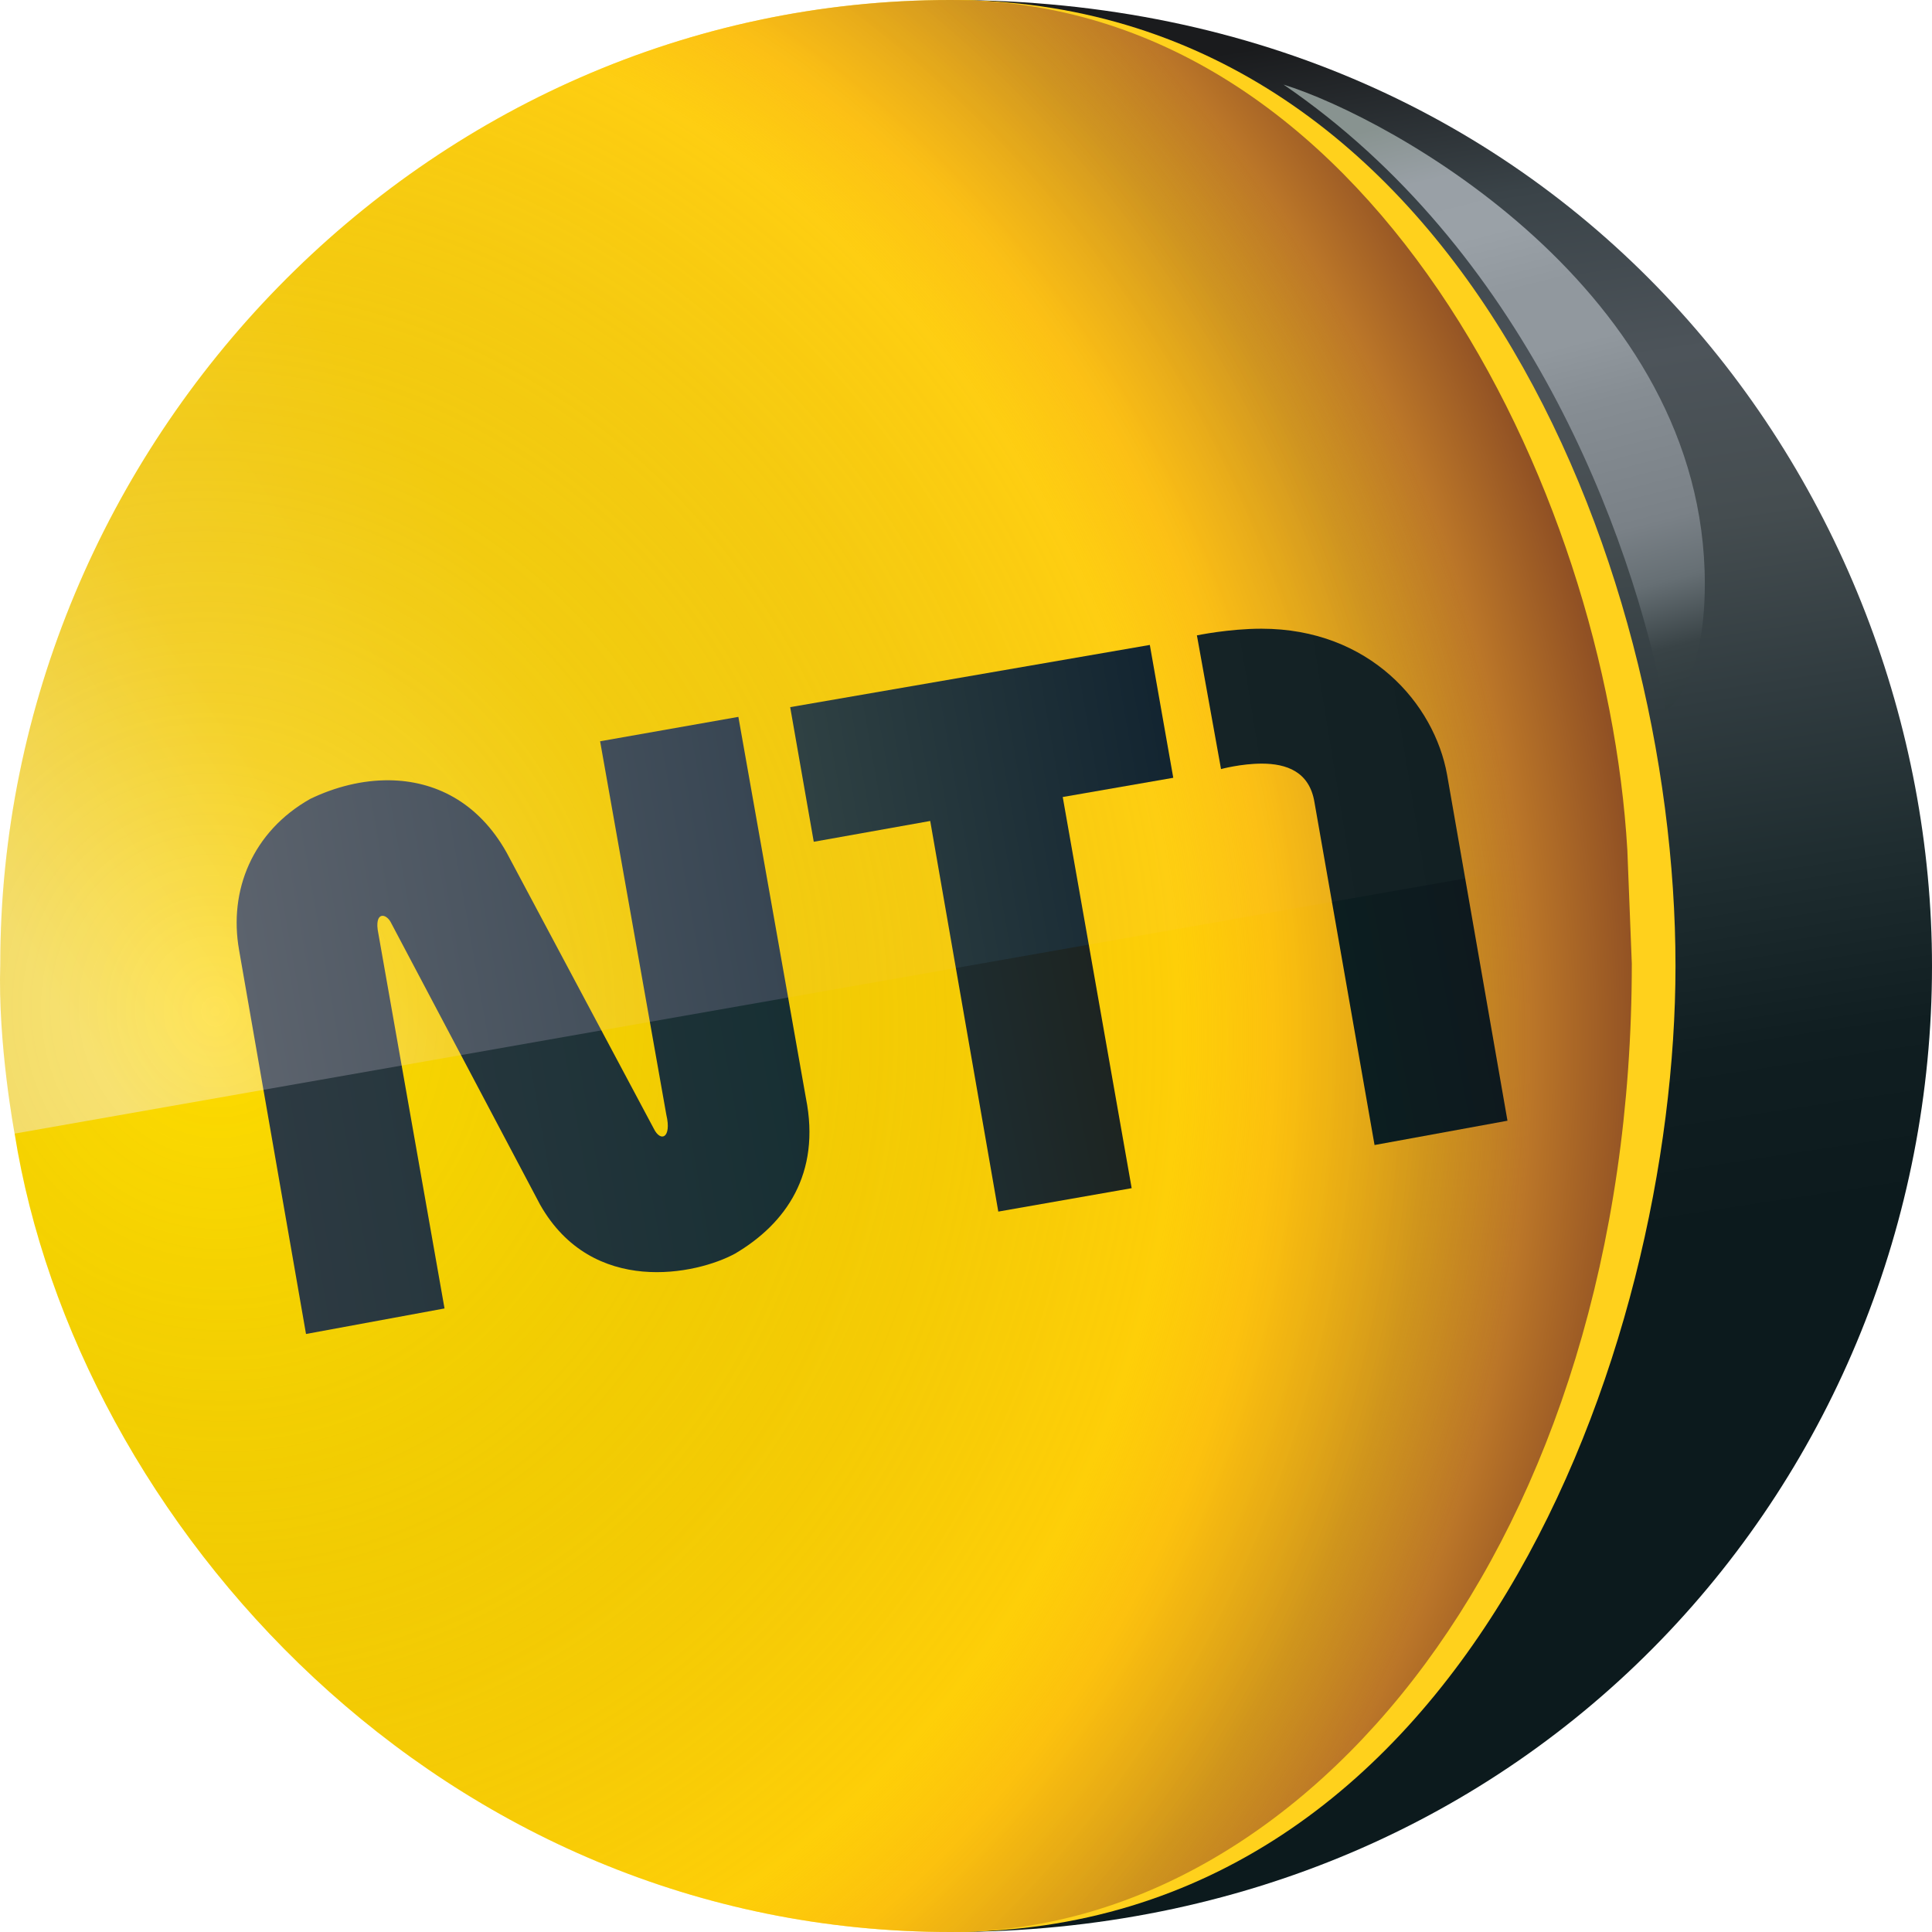 <svg xmlns="http://www.w3.org/2000/svg" viewBox="0 0 600 600"><defs><linearGradient id="4" y2="334.86" gradientUnits="userSpaceOnUse" x2="2118" gradientTransform="matrix(.586 0 0 .586-885.46 4.388)" y1="367.86" x1="1931"><stop stop-color="#2f4143"/><stop stop-color="#132531" offset="1"/></linearGradient><linearGradient id="6" y2="37.33" gradientUnits="userSpaceOnUse" x2="2331.2" gradientTransform="matrix(.586 0 0 .586-885.46 4.388)" y1="366.83" x1="2414.8"><stop stop-color="#2e3a3d"/><stop stop-color="#394346" offset=".102"/><stop stop-color="#666f74" offset=".205"/><stop stop-color="#7a8187" offset=".3"/><stop stop-color="#80878d" offset=".4"/><stop stop-color="#868d93" offset=".5"/><stop stop-color="#91989e" offset=".6"/><stop stop-color="#91989e" offset=".7"/><stop stop-color="#9aa1a7" offset=".8"/><stop stop-color="#99a0a6" offset=".9"/><stop stop-color="#889390" offset="1"/></linearGradient><linearGradient id="8" y2="380.36" gradientUnits="userSpaceOnUse" x2="2273" gradientTransform="matrix(.586 0 0 .586-885.46 4.388)" y1="398.86" x1="2160"><stop stop-color="#152326"/><stop stop-color="#122023" offset="1"/></linearGradient><linearGradient id="7" y2="401.07" gradientUnits="userSpaceOnUse" x2="1846.5" gradientTransform="matrix(.586 0 0 .586-885.46 4.388)" y1="579.47" x1="1577"><stop stop-color="#fde875"/><stop stop-color="#ffdd2e" offset=".5"/><stop stop-color="#ffdc10" offset="1"/></linearGradient><linearGradient id="5" y2="944.88" gradientUnits="userSpaceOnUse" x2="2322.1" gradientTransform="matrix(.586 0 0 .586-885.46 4.388)" y1="17.16" x1="2182.1"><stop stop-color="#1a1b1d"/><stop stop-color="#3a4348" offset=".102"/><stop stop-color="#4d545a" offset=".205"/><stop stop-color="#454d50" offset=".3"/><stop stop-color="#313c40" offset=".4"/><stop stop-color="#1f2d30" offset=".5"/><stop stop-color="#101e21" offset=".6"/><stop stop-color="#0c1a1d" offset=".7"/><stop stop-color="#0c1a1d" offset=".8"/><stop stop-color="#0c1a1d" offset=".9"/><stop stop-color="#0c1a1d" offset="1"/></linearGradient><linearGradient id="0" y2="521.86" gradientUnits="userSpaceOnUse" x2="1929.5" gradientTransform="matrix(.586 0 0 .586-885.46 4.388)" y1="570.86" x1="1651"><stop stop-color="#2d3a42"/><stop stop-color="#172f33" offset="1"/></linearGradient><linearGradient id="1" y2="520.36" gradientUnits="userSpaceOnUse" x2="1929.5" gradientTransform="matrix(.586 0 0 .586-885.46 4.388)" y1="569.36" x1="1650.5"><stop stop-color="#5c636d"/><stop stop-color="#384653" offset="1"/></linearGradient><linearGradient id="2" y2="492.36" gradientUnits="userSpaceOnUse" x2="2089.5" gradientTransform="matrix(.586 0 0 .586-885.46 4.388)" y1="506.36" x1="2017.5"><stop stop-color="#1e2c2f"/><stop stop-color="#1d2421" offset="1"/></linearGradient><linearGradient id="3" y2="514.36" gradientUnits="userSpaceOnUse" x2="2298.5" gradientTransform="matrix(.586 0 0 .586-885.46 4.388)" y1="527.86" x1="2227"><stop stop-color="#0c1e20"/><stop stop-color="#0e191e" offset="1"/></linearGradient><radialGradient id="9" gradientUnits="userSpaceOnUse" cy="532.93" cx="1632.3" gradientTransform="matrix(1.008-.158.17 1.086-1669.1-6.713)" r="432.61"><stop stop-color="#7e5c09" stop-opacity="0"/><stop stop-color="#fcb913" stop-opacity=".402" offset=".678"/><stop stop-color="#faac18" stop-opacity=".58" offset=".743"/><stop stop-color="#bf7c26" stop-opacity=".741" offset=".853"/><stop stop-color="#bb7628" offset=".924"/><stop stop-color="#915124" offset="1"/></radialGradient></defs><path d="m295.29 600l-.09-600c191.62 0 304.8 151.09 304.8 299.98 0 158.33-123.02 300.02-304.71 300.02" fill="url(#5)"/><path d="m295.29 600l-.09-600c156.18 0 225.14 174.24 225.14 299.98 0 118.47-64.45 300.02-225.05 300.02" fill="#ffd11c"/><path d="m529.45 181.35c0 31.99-12.17 39.49-12.17 39.49-10.9-56.57-44.16-143.69-118.67-194.57 33.3 10.33 130.84 63.96 130.84 155.08" fill="url(#6)"/><g color="#000"><path d="m505.38 263.93l-98.13 114.44-295 36.02-107.71-62.34c.003 0-5.252-27.82-4.458-52.66 0-161.68 131.98-299.39 295.12-299.39 130.33 0 203.69 152.32 210.18 263.93z" fill="url(#7)"/><path d="m4.543 352.05c19.1 120.1 131.87 247.95 290.75 247.95 110.8 0 211.48-121.76 211.48-300.73l-1.39-35.34z" fill="#fd0"/><path d="m4.543 352.05s-5.255-27.82-4.461-52.66c0-161.68 131.98-299.39 295.12-299.39 130.33 0 203.69 152.32 210.18 263.93l1.39 35.34c0 178.97-100.68 300.73-211.48 300.73-158.88 0-271.65-127.85-290.75-247.95" fill="url(#9)"/><path d="m391.74 195.25c-10.12 0-20.03 2.07-20.03 2.07l7.49 41.52s6.26-1.69 12.65-1.69c7.64 0 14.79 2.46 16.36 11.95l5.44 30.98 27.29 27.32 14.09-34.6-5.62-32.18c-3.94-22.05-24.07-45.37-57.67-45.37" fill="url(#8)"/><path d="m357.09 200.29-111.69 19.32 7.32 41.81 36.17-6.46 7.96 45.67 26.69 28.2 14.59-35.47-8.09-45.84 34.33-5.97z" fill="url(#4)"/><path d="m229.31 222.63l-42.94 7.58 15.45 87.13 28.11 25.87 14.83-33.42zm-108.41 19.69c-8.37-.09-16.86 2.07-24.585 5.8-17.868 10.12-25.362 28.35-22.06 46.95l7.56 43.38 24.851 16.69 18.07-24.23-7.23-40.97c-1.46-7.02 2.51-6.53 4.06-3.12l21.6 40.85 30.35 21.84 13.25-29.52-29.47-55.29c-8.91-15.82-22.46-22.23-36.4-22.38" fill="url(#1)"/><path d="m455.03 272.8-41.38 7.28 13.23 75.52 41.28-7.55z" fill="url(#3)"/><path d="m338.13 293.36-41.28 7.27 13.18 75.64 41.42-7.27z" fill="url(#2)"/><path d="m244.76 309.79-42.94 7.55 5.12 28.88c1.71 7.21-1.78 8.64-3.91 4.27l-16.26-30.5-43.6 7.68 24.57 46.46c16.23 28.61 48.64 21.68 60.53 15.2 15.79-9.29 26.7-24.84 22.02-48.29zm-120.02 21.12-42.921 7.54 13.215 75.83 43.016-7.93z" fill="url(#0)"/></g></svg>